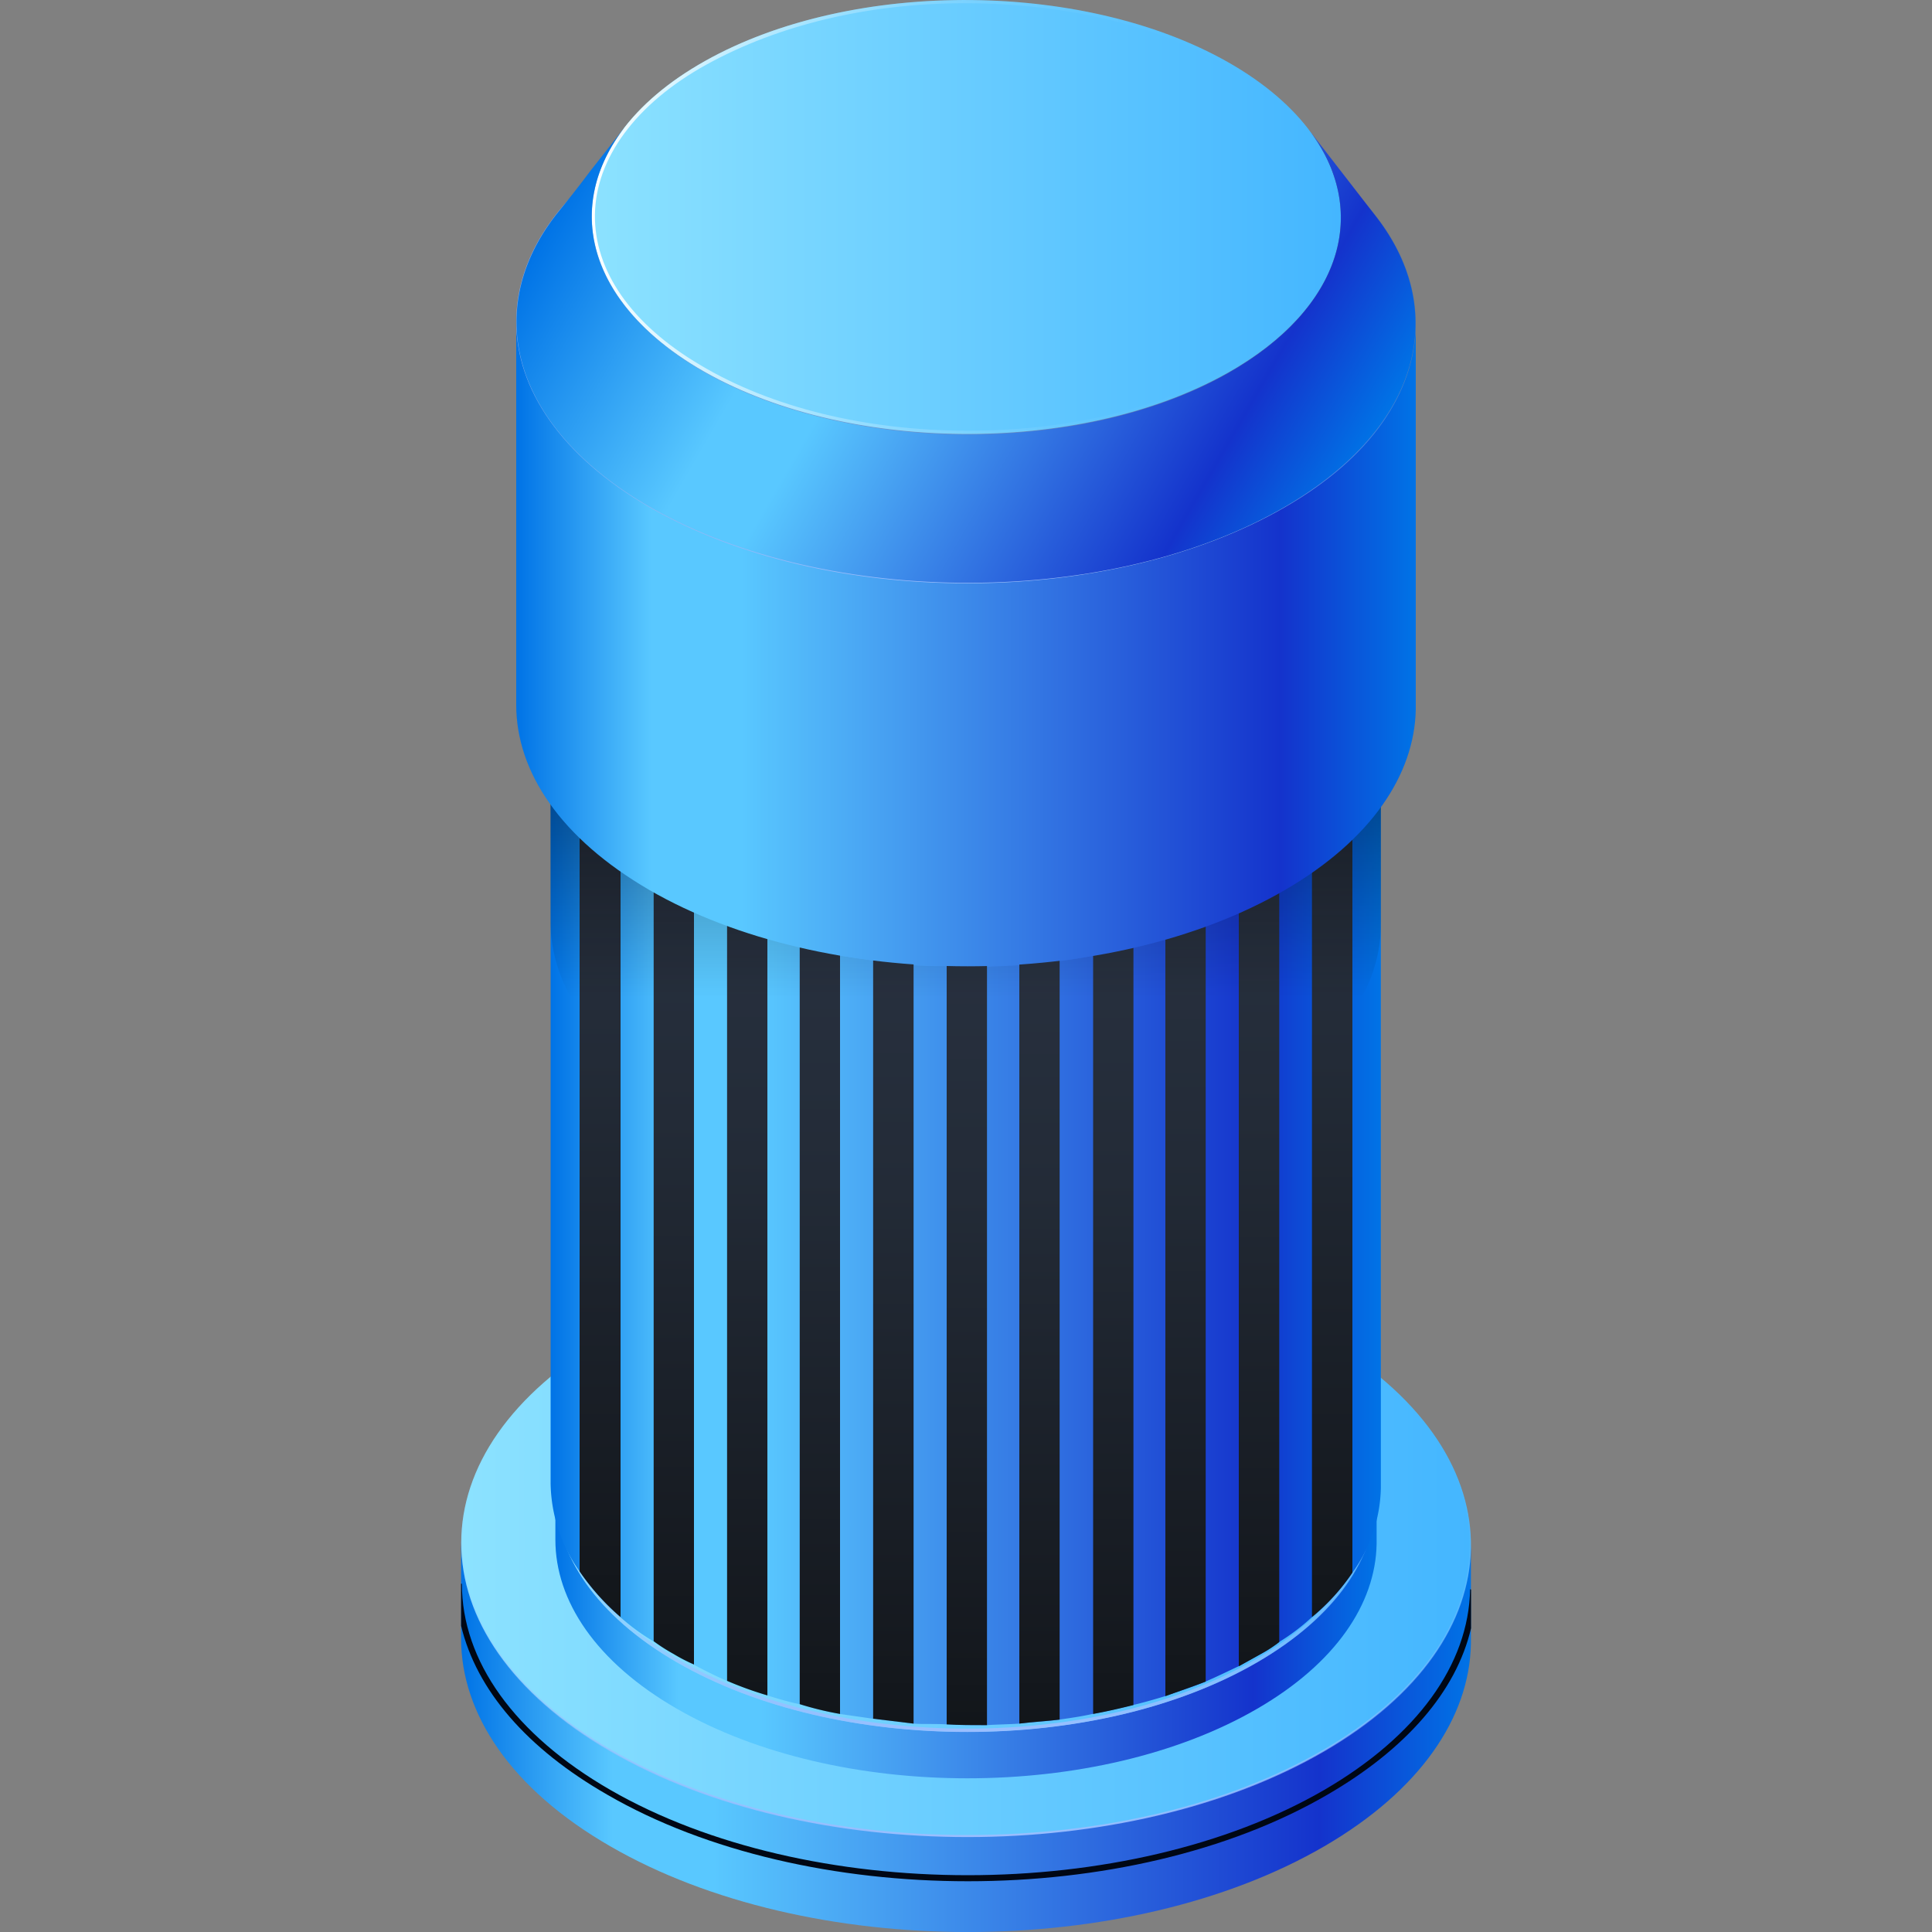 <svg xmlns="http://www.w3.org/2000/svg" xmlns:xlink="http://www.w3.org/1999/xlink" viewBox="0 0 150 150"><rect x="0" y="0" width="150" height="150" fill="#808080" stroke="none"/><defs><style>.cls-1,.cls-2{fill:none;}.cls-2{stroke:#fff;stroke-miterlimit:10;stroke-width:0.1px;}.cls-3{isolation:isolate;}.cls-4{opacity:0;}.cls-5,.cls-8{fill:#000714;}.cls-6{opacity:0.1;fill:url(#新建图案);}.cls-7{fill:url(#未命名的渐变_12);}.cls-27,.cls-32,.cls-8{mix-blend-mode:overlay;}.cls-9{fill:url(#未命名的渐变_78);}.cls-10{fill:url(#未命名的渐变_42);}.cls-11{fill:url(#未命名的渐变_12-2);}.cls-12{fill:url(#未命名的渐变_78-2);}.cls-13{fill:url(#未命名的渐变_42-2);}.cls-14{fill:url(#未命名的渐变_12-3);}.cls-15{fill:url(#未命名的渐变_16);}.cls-16{fill:url(#未命名的渐变_16-2);}.cls-17{fill:url(#未命名的渐变_16-3);}.cls-18{fill:url(#未命名的渐变_16-4);}.cls-19{fill:url(#未命名的渐变_16-5);}.cls-20{fill:url(#未命名的渐变_16-6);}.cls-21{fill:url(#未命名的渐变_16-7);}.cls-22{fill:url(#未命名的渐变_16-8);}.cls-23{fill:url(#未命名的渐变_16-9);}.cls-24{fill:url(#未命名的渐变_16-10);}.cls-25{fill:url(#未命名的渐变_16-11);}.cls-26{fill:url(#未命名的渐变_13);}.cls-27{fill:url(#未命名的渐变_38);}.cls-28{fill:url(#未命名的渐变_12-4);}.cls-29{fill:url(#未命名的渐变_13-2);}.cls-30{fill:url(#未命名的渐变_42-3);}.cls-31{fill:url(#未命名的渐变_78-3);}.cls-33{fill:url(#未命名的渐变_29);}.cls-34{fill:url(#未命名的渐变_24);}.cls-35{opacity:0.2;}</style><pattern id="新建图案" data-name="新建图案" width="18.57" height="32.16" patternTransform="translate(3525.68 727.44)" patternUnits="userSpaceOnUse" viewBox="0 0 18.57 32.16"><rect class="cls-1" width="18.57" height="32.16"/><polyline class="cls-2" points="18.57 21.44 18.57 32.16 18.57 42.88"/><polyline class="cls-2" points="9.29 26.8 18.57 32.16 27.85 37.51 27.85 37.52"/><polyline class="cls-2" points="9.29 37.52 9.29 37.51 18.57 32.16 27.85 26.8"/><polygon class="cls-2" points="27.85 37.52 27.85 26.8 18.57 21.44 9.28 26.8 9.28 37.52 18.57 42.88 27.85 37.52"/><polyline class="cls-2" points="0 21.44 0 32.16 0 42.88"/><polyline class="cls-2" points="-9.28 26.8 0 32.16 9.28 37.51 9.28 37.52"/><polyline class="cls-2" points="-9.28 37.52 -9.28 37.51 0 32.16 9.28 26.8"/><polygon class="cls-2" points="9.28 37.52 9.28 26.8 0 21.44 -9.29 26.8 -9.29 37.52 0 42.88 9.28 37.52"/><polyline class="cls-2" points="18.57 10.72 27.85 16.08 37.13 21.43 37.13 21.44"/><polyline class="cls-2" points="18.57 21.44 18.57 21.43 27.85 16.08 37.13 10.72"/><polygon class="cls-2" points="37.14 21.44 37.14 10.72 27.85 5.36 18.57 10.72 18.57 21.44 27.85 26.8 37.14 21.44"/><polyline class="cls-2" points="9.29 5.36 9.29 16.08 9.29 26.8"/><polyline class="cls-2" points="0.01 10.72 9.29 16.08 18.57 21.43 18.57 21.44"/><polyline class="cls-2" points="0.01 21.44 0.01 21.43 9.29 16.08 18.57 10.72"/><polygon class="cls-2" points="18.57 21.44 18.57 10.72 9.28 5.36 0 10.72 0 21.44 9.28 26.8 18.57 21.44"/><polyline class="cls-2" points="-18.56 10.72 -9.28 16.08 0 21.43 0 21.44"/><polyline class="cls-2" points="-18.56 21.44 -18.56 21.43 -9.28 16.08 0 10.72"/><polygon class="cls-2" points="0 21.44 0 10.72 -9.29 5.36 -18.57 10.72 -18.57 21.44 -9.29 26.8 0 21.44"/><polyline class="cls-2" points="18.57 -10.72 18.57 0 18.57 10.72"/><polyline class="cls-2" points="9.29 -5.36 18.57 0 27.85 5.35 27.85 5.36"/><polyline class="cls-2" points="9.29 5.36 9.29 5.35 18.57 0 27.85 -5.36"/><polygon class="cls-2" points="27.85 5.36 27.85 -5.36 18.57 -10.72 9.28 -5.36 9.28 5.36 18.57 10.72 27.85 5.36"/><polyline class="cls-2" points="0 -10.72 0 0 0 10.72"/><polyline class="cls-2" points="-9.28 -5.36 0 0 9.28 5.35 9.28 5.36"/><polyline class="cls-2" points="-9.28 5.36 -9.28 5.35 0 0 9.28 -5.36"/><polygon class="cls-2" points="9.28 5.36 9.28 -5.36 0 -10.72 -9.29 -5.36 -9.29 5.36 0 10.72 9.28 5.36"/></pattern><linearGradient id="未命名的渐变_12" x1="35.8" y1="134.75" x2="114.2" y2="134.75" gradientUnits="userSpaceOnUse"><stop offset="0" stop-color="#0073e6"/><stop offset="0.15" stop-color="#59c8ff"/><stop offset="0.25" stop-color="#59c8ff"/><stop offset="0.85" stop-color="#1433cc"/><stop offset="1" stop-color="#0073e6"/></linearGradient><linearGradient id="未命名的渐变_78" x1="28.89" y1="116.17" x2="107.28" y2="116.17" gradientTransform="translate(6.92 3.7)" gradientUnits="userSpaceOnUse"><stop offset="0" stop-color="#8ce2ff"/><stop offset="1" stop-color="#44b6ff"/></linearGradient><linearGradient id="未命名的渐变_42" x1="75" y1="142.57" x2="75" y2="97.16" gradientUnits="userSpaceOnUse"><stop offset="0" stop-color="#99beff"/><stop offset="0.02" stop-color="#99beff" stop-opacity="0.93"/><stop offset="0.09" stop-color="#99beff" stop-opacity="0.74"/><stop offset="0.17" stop-color="#99beff" stop-opacity="0.56"/><stop offset="0.25" stop-color="#99beff" stop-opacity="0.41"/><stop offset="0.33" stop-color="#99beff" stop-opacity="0.28"/><stop offset="0.43" stop-color="#99beff" stop-opacity="0.18"/><stop offset="0.53" stop-color="#99beff" stop-opacity="0.1"/><stop offset="0.64" stop-color="#99beff" stop-opacity="0.04"/><stop offset="0.77" stop-color="#99beff" stop-opacity="0.01"/><stop offset="1" stop-color="#99beff" stop-opacity="0"/></linearGradient><linearGradient id="未命名的渐变_12-2" x1="36.2" y1="123.21" x2="99.95" y2="123.21" gradientTransform="translate(6.92 3.7)" xlink:href="#未命名的渐变_12"/><linearGradient id="未命名的渐变_78-2" x1="43.12" y1="116" x2="106.88" y2="116" gradientTransform="matrix(1, 0, 0, 1, 0, 0)" xlink:href="#未命名的渐变_78"/><linearGradient id="未命名的渐变_42-2" x1="75" y1="134.46" x2="75" y2="97.53" xlink:href="#未命名的渐变_42"/><linearGradient id="未命名的渐变_12-3" x1="42.79" y1="93.43" x2="107.21" y2="93.43" xlink:href="#未命名的渐变_12"/><linearGradient id="未命名的渐变_16" x1="46.61" y1="125.55" x2="46.61" y2="59.81" gradientUnits="userSpaceOnUse"><stop offset="0" stop-color="#12161a"/><stop offset="0.1" stop-color="#15191f"/><stop offset="0.66" stop-color="#232b37"/><stop offset="1" stop-color="#283140"/></linearGradient><linearGradient id="未命名的渐变_16-2" x1="52.31" y1="129.24" x2="52.31" y2="65.2" xlink:href="#未命名的渐变_16"/><linearGradient id="未命名的渐变_16-3" x1="58.02" y1="131.63" x2="58.02" y2="68.2" xlink:href="#未命名的渐变_16"/><linearGradient id="未命名的渐变_16-4" x1="63.66" y1="133.07" x2="63.66" y2="70.02" xlink:href="#未命名的渐变_16"/><linearGradient id="未命名的渐变_16-5" x1="69.36" y1="133.82" x2="69.36" y2="71.15" xlink:href="#未命名的渐变_16"/><linearGradient id="未命名的渐变_16-6" x1="75.06" y1="133.94" x2="75.06" y2="71.59" xlink:href="#未命名的渐变_16"/><linearGradient id="未命名的渐变_16-7" x1="80.7" y1="133.82" x2="80.7" y2="71.21" xlink:href="#未命名的渐变_16"/><linearGradient id="未命名的渐变_16-8" x1="86.41" y1="133.07" x2="86.41" y2="70.08" xlink:href="#未命名的渐变_16"/><linearGradient id="未命名的渐变_16-9" x1="92.05" y1="131.69" x2="92.05" y2="68.27" xlink:href="#未命名的渐变_16"/><linearGradient id="未命名的渐变_16-10" x1="97.75" y1="129.37" x2="97.75" y2="65.26" xlink:href="#未命名的渐变_16"/><linearGradient id="未命名的渐变_16-11" x1="103.45" y1="125.55" x2="103.45" y2="59.87" xlink:href="#未命名的渐变_16"/><linearGradient id="未命名的渐变_13" x1="35.85" y1="49.54" x2="100.31" y2="49.54" gradientTransform="translate(6.92 3.7)" gradientUnits="userSpaceOnUse"><stop offset="0" stop-color="#89abe6"/><stop offset="1" stop-color="#547099"/></linearGradient><linearGradient id="未命名的渐变_38" x1="75" y1="90.38" x2="75" y2="56.34" gradientUnits="userSpaceOnUse"><stop offset="0.38" stop-opacity="0"/><stop offset="1" stop-opacity="0.5"/></linearGradient><linearGradient id="未命名的渐变_12-4" x1="33.16" y1="46.17" x2="103" y2="46.17" gradientTransform="translate(6.92 3.7)" xlink:href="#未命名的渐变_12"/><linearGradient id="未命名的渐变_13-2" x1="33.16" y1="21.34" x2="103" y2="21.34" xlink:href="#未命名的渐变_13"/><linearGradient id="未命名的渐变_42-3" x1="75" y1="45.26" x2="75" y2="4.81" xlink:href="#未命名的渐变_42"/><linearGradient id="未命名的渐变_78-3" x1="45.94" y1="16.85" x2="104.11" y2="16.85" gradientTransform="matrix(1, 0, 0, 1, 0, 0)" xlink:href="#未命名的渐变_78"/><linearGradient id="未命名的渐变_29" x1="45.94" y1="16.85" x2="104.11" y2="16.85" gradientUnits="userSpaceOnUse"><stop offset="0" stop-color="#fff"/><stop offset="0.02" stop-color="#fff" stop-opacity="0.93"/><stop offset="0.09" stop-color="#fff" stop-opacity="0.74"/><stop offset="0.17" stop-color="#fff" stop-opacity="0.56"/><stop offset="0.25" stop-color="#fff" stop-opacity="0.41"/><stop offset="0.33" stop-color="#fff" stop-opacity="0.28"/><stop offset="0.43" stop-color="#fff" stop-opacity="0.18"/><stop offset="0.53" stop-color="#fff" stop-opacity="0.1"/><stop offset="0.64" stop-color="#fff" stop-opacity="0.04"/><stop offset="0.77" stop-color="#fff" stop-opacity="0.01"/><stop offset="1" stop-color="#fff" stop-opacity="0"/></linearGradient><linearGradient id="未命名的渐变_24" x1="47.78" y1="8.38" x2="103.04" y2="40.29" gradientUnits="userSpaceOnUse"><stop offset="0" stop-color="#0073e6"/><stop offset="0.3" stop-color="#59c8ff"/><stop offset="0.4" stop-color="#59c8ff"/><stop offset="0.85" stop-color="#1433cc"/><stop offset="1" stop-color="#0073e6"/></linearGradient></defs><title>偏航电机</title><g class="cls-3"><g id="图层_2" data-name="图层 2"><g id="图元"><g id="偏航电机"><g id="背景" class="cls-4"><rect class="cls-5" width="150" height="150"/><rect id="网格" class="cls-6" width="150" height="150"/></g><path class="cls-7" d="M114.2,119.92v7.73c-.11,5.68-3.92,11.36-11.39,15.7-15.26,8.87-40.07,8.87-55.42,0-7.73-4.45-11.59-10.3-11.59-16.13V119.5c0,5.85,3.86,11.68,11.59,16.13,15.35,8.88,40.16,8.86,55.42,0C110.28,131.31,114.09,125.62,114.2,119.92Z"/><path class="cls-8" d="M114.14,123.38c-.11,5.87-4.14,11.4-11.31,15.58-15.24,8.84-40.12,8.84-55.46,0-7.43-4.29-11.51-10-11.51-16H35.8v3.27c1.2,5,5.11,9.53,11.35,13.11,7.72,4.47,17.86,6.72,28,6.72s20.23-2.25,27.91-6.72c6.09-3.53,10-8,11.15-12.92v-3Z"/><path class="cls-9" d="M114.2,119.68v.54c-.11,5.69-3.91,11.37-11.38,15.7-15.26,8.86-40.08,8.88-55.44,0-7.71-4.45-11.57-10.29-11.57-16.13s3.8-11.56,11.39-16c15.26-8.86,40.07-8.86,55.43,0C110.23,108.2,114.09,113.93,114.2,119.68Z"/><path class="cls-10" d="M74.87,97.16v.1c10.45,0,20.3,2.36,27.71,6.65s11.4,9.82,11.52,15.77v.53c-.12,5.9-4.14,11.45-11.33,15.62-7.37,4.29-17.19,6.64-27.65,6.64s-20.28-2.35-27.69-6.64-11.52-10-11.52-16,4-11.64,11.34-15.89,17.17-6.64,27.62-6.64v-.1m0,0c-10,0-20,2.22-27.67,6.65s-11.39,10.21-11.39,16,3.86,11.68,11.57,16.13,17.71,6.65,27.74,6.65,20.06-2.22,27.7-6.65c7.47-4.33,11.27-10,11.38-15.7v-.54c-.11-5.75-4-11.48-11.57-15.86S84.9,97.16,74.87,97.16Z"/><path class="cls-11" d="M106.88,116v3.89c-.09,4.63-3.19,9.25-9.26,12.77-12.41,7.21-32.6,7.21-45.08,0-6.27-3.62-9.42-8.37-9.42-13.11V115.7c0,4.75,3.15,9.49,9.42,13.12,12.48,7.21,32.67,7.2,45.08,0C103.69,125.29,106.79,120.67,106.88,116Z"/><path class="cls-12" d="M106.88,115.85v.43c-.09,4.63-3.19,9.25-9.26,12.77-12.41,7.21-32.6,7.22-45.08,0-6.27-3.62-9.42-8.37-9.42-13.12s3.1-9.4,9.27-13C64.8,95.73,85,95.73,97.47,103,103.65,106.51,106.79,111.17,106.88,115.85Z"/><path class="cls-13" d="M74.89,97.78h0c8.47,0,16.45,1.91,22.46,5.38s9.18,7.91,9.28,12.69v.42c-.1,4.74-3.34,9.2-9.14,12.56-6,3.47-13.92,5.38-22.39,5.38s-16.44-1.91-22.44-5.38-9.29-8-9.29-12.9,3.25-9.35,9.15-12.78,13.9-5.37,22.37-5.37m0-.25c-8.15,0-16.3,1.8-22.5,5.41s-9.27,8.3-9.27,13,3.15,9.5,9.42,13.12,14.4,5.41,22.56,5.41,16.31-1.8,22.52-5.41,9.17-8.14,9.26-12.77v-.43c-.09-4.68-3.23-9.34-9.41-12.9s-14.42-5.42-22.58-5.42Z"/><path class="cls-14" d="M107.21,53.29v62.23A11.64,11.64,0,0,1,105,122.1a16.16,16.16,0,0,1-3.14,3.45,15.79,15.79,0,0,1-2.56,1.94,10.3,10.3,0,0,1-1.45.94l-1.69.94c-.81.38-1.69.81-2.57,1.19s-2.07.75-3.13,1.13c-.82.25-1.69.5-2.51.69-1,.25-2.07.5-3.13.69-.82.19-1.69.31-2.57.44s-2.07.18-3.13.31c-.82.06-1.63.06-2.51.12-1.07,0-2.13,0-3.13-.06s-1.7,0-2.57-.06l-3.14-.38-2.57-.37a24.64,24.64,0,0,1-3.13-.76c-.88-.18-1.69-.43-2.51-.68a27.73,27.73,0,0,1-3.13-1.13c-.88-.38-1.75-.82-2.57-1.26a12.88,12.88,0,0,1-1.57-.81,13.82,13.82,0,0,1-1.56-1,16.2,16.2,0,0,1-2.57-1.88A18.18,18.18,0,0,1,45,122a12.07,12.07,0,0,1-2.25-6.83V52.91A12.26,12.26,0,0,0,45,59.81a18.18,18.18,0,0,0,3.14,3.51,16.2,16.2,0,0,0,2.57,1.88,13.82,13.82,0,0,0,1.56,1,12.88,12.88,0,0,0,1.57.81c.82.44,1.69.82,2.57,1.19a25.9,25.9,0,0,0,3.13,1.13,16,16,0,0,0,2.51.69,24.62,24.62,0,0,0,3.13.75l2.57.38,3.14.38c.87.06,1.69.06,2.57.06s2.06.06,3.13.06c.88-.06,1.69-.06,2.51-.12,1.06-.13,2.13-.19,3.13-.32S84,71,84.84,70.77A22.91,22.91,0,0,0,88,70.08c.82-.18,1.69-.43,2.51-.69a25.86,25.86,0,0,0,3.13-1.12c.88-.38,1.76-.76,2.57-1.19.57-.25,1.13-.57,1.69-.88a11.27,11.27,0,0,0,1.45-.94,16.38,16.38,0,0,0,2.56-1.94A16.16,16.16,0,0,0,105,59.87,11.66,11.66,0,0,0,107.21,53.29Z"/><path class="cls-15" d="M48.18,63.32v62.23A18.18,18.18,0,0,1,45,122V59.81A18.18,18.18,0,0,0,48.18,63.32Z"/><path class="cls-16" d="M53.88,67v62.23a12.88,12.88,0,0,1-1.57-.81,13.82,13.82,0,0,1-1.56-1V65.2a13.82,13.82,0,0,0,1.56,1A12.88,12.88,0,0,0,53.88,67Z"/><path class="cls-17" d="M59.58,69.33v62.3a27.73,27.73,0,0,1-3.13-1.13V68.2A25.9,25.9,0,0,0,59.58,69.33Z"/><path class="cls-18" d="M65.22,70.77v62.3a24.64,24.64,0,0,1-3.13-.76V70A24.62,24.62,0,0,0,65.22,70.77Z"/><path class="cls-19" d="M70.93,71.53v62.29l-3.14-.38V71.15Z"/><path class="cls-20" d="M76.63,71.65v62.29c-1.07,0-2.13,0-3.13-.06V71.59C74.5,71.65,75.56,71.65,76.63,71.65Z"/><path class="cls-21" d="M82.27,71.21v62.3c-1,.12-2.07.18-3.13.31V71.53C80.2,71.4,81.27,71.34,82.27,71.21Z"/><path class="cls-22" d="M88,70.08v62.3c-1,.25-2.07.5-3.13.69V70.77A22.91,22.91,0,0,0,88,70.08Z"/><path class="cls-23" d="M93.61,68.27v62.29c-1,.38-2.07.75-3.13,1.13V69.39A25.86,25.86,0,0,0,93.61,68.27Z"/><path class="cls-24" d="M99.32,65.26v62.23a10.3,10.3,0,0,1-1.45.94l-1.69.94V67.08c.57-.25,1.13-.57,1.69-.88A11.27,11.27,0,0,0,99.32,65.26Z"/><path class="cls-25" d="M105,59.87V122.1a16.16,16.16,0,0,1-3.14,3.45V63.32A16.16,16.16,0,0,0,105,59.87Z"/><path class="cls-26" d="M107.23,53.08v.44c-.09,4.68-3.22,9.35-9.36,12.91-12.54,7.29-33,7.3-45.58,0C46,62.77,42.77,58,42.77,53.17S45.9,43.66,52.14,40c12.54-7.29,33-7.29,45.58,0C104,43.64,107.14,48.35,107.23,53.08Z"/><path class="cls-27" d="M107.21,56.66V72A11.69,11.69,0,0,1,105,78.54,15.89,15.89,0,0,1,101.88,82a16.52,16.52,0,0,1-2.57,2,11.82,11.82,0,0,1-1.44.93l-1.69,1c-.82.37-1.69.81-2.57,1.19s-2.07.75-3.13,1.12c-.82.25-1.7.51-2.51.69-1,.25-2.07.5-3.13.69-.82.19-1.7.32-2.57.44s-2.07.19-3.14.31c-.81.07-1.63.07-2.5.13-1.07,0-2.13,0-3.14-.06s-1.69,0-2.57-.07l-3.13-.37-2.57-.38a26.45,26.45,0,0,1-3.13-.75c-.88-.19-1.69-.44-2.51-.69a25.9,25.9,0,0,1-3.13-1.13c-.88-.37-1.76-.81-2.57-1.25a11.09,11.09,0,0,1-1.57-.82,13.46,13.46,0,0,1-1.57-1A16,16,0,0,1,48.17,82,18.15,18.15,0,0,1,45,78.47a12,12,0,0,1-2.26-6.83V56.34A12,12,0,0,0,45,63.17a18.15,18.15,0,0,0,3.13,3.51,16,16,0,0,0,2.57,1.88,15,15,0,0,0,1.57,1,12.19,12.19,0,0,0,1.57.81c.81.44,1.69.88,2.57,1.25a25.9,25.9,0,0,0,3.13,1.13c.82.25,1.63.5,2.51.69a26.45,26.45,0,0,0,3.13.75l2.57.38,3.13.37c.88.07,1.7.07,2.57.07s2.07.06,3.14.06c.87-.06,1.69-.06,2.5-.13,1.07-.12,2.13-.18,3.14-.31s1.75-.25,2.57-.44C85.9,74,87,73.76,88,73.51c.81-.18,1.69-.44,2.51-.69,1.06-.37,2.13-.75,3.13-1.12s1.75-.82,2.57-1.19l1.69-.94a13.21,13.21,0,0,0,1.44-.94,16.52,16.52,0,0,0,2.57-1.95A15.89,15.89,0,0,0,105,63.24,11.69,11.69,0,0,0,107.21,56.66Z"/><path class="cls-28" d="M109.92,25.09v30c-.1,5.07-3.49,10.13-10.14,14C86.19,77,64.07,77,50.4,69.09c-6.87-4-10.32-9.16-10.32-14.36v-30c0,5.2,3.45,10.4,10.32,14.37,13.67,7.91,35.79,7.9,49.38,0C106.43,35.22,109.82,30.16,109.92,25.09Z"/><path class="cls-29" d="M109.92,24.87v.48c-.1,5.07-3.49,10.12-10.14,14-13.59,7.89-35.71,7.9-49.38,0-6.87-4-10.32-9.17-10.32-14.37s3.39-10.3,10.15-14.24c13.6-7.9,35.7-7.9,49.38,0C106.38,14.65,109.82,19.75,109.92,24.87Z"/><path class="cls-30" d="M74.88,4.81v.1C84.19,4.91,93,7,99.56,10.83s10.16,8.74,10.26,14v.47c-.1,5.25-3.69,10.19-10.09,13.91-6.57,3.81-15.31,5.91-24.62,5.91S57,43.06,50.45,39.25,40.18,30.35,40.18,25s3.59-10.36,10.1-14.15,15.3-5.91,24.6-5.91v-.1m0,0c-8.93,0-17.85,2-24.65,5.92S40.08,19.82,40.08,25s3.45,10.4,10.32,14.37,15.78,5.92,24.71,5.92,17.87-2,24.67-5.92,10-8.92,10.14-14v-.48c-.1-5.12-3.54-10.22-10.31-14.13S83.82,4.81,74.88,4.81Z"/><g class="cls-3"><path class="cls-31" d="M95.88,5.14c-11.2-6.69-29.61-6.87-41.13-.41S43,21.86,54.17,28.55s29.61,6.88,41.12.41S107.07,11.84,95.88,5.14Z"/><g class="cls-32"><path class="cls-33" d="M74.93.25c7.91,0,15.31,1.81,20.82,5.11,5.29,3.16,8.16,7.3,8.11,11.67s-3.15,8.61-8.69,11.72-12.52,4.69-20,4.69c-7.92,0-15.31-1.81-20.82-5.11C49,25.17,46.13,21,46.19,16.66S49.34,8.05,54.88,5,67.39.25,74.93.25m0-.25C67.65,0,60.38,1.57,54.75,4.73,43.24,11.19,43,21.86,54.17,28.55c5.72,3.42,13.34,5.14,21,5.14,7.27,0,14.55-1.57,20.17-4.73,11.52-6.46,11.78-17.12.59-23.82C90.15,1.72,82.54,0,74.93,0Z"/></g><path class="cls-34" d="M106.85,16.83,101.56,10c4.87,6.28,2.74,13.91-6.27,19-11.51,6.47-29.93,6.28-41.12-.41C45.59,23.42,43.74,16,48.53,9.84l-2.67,3.4Q44.54,15,43.2,16.64C37.46,24,39.68,32.94,50,39.09c13.43,8,35.52,8.25,49.34.5C110.14,33.52,112.68,24.37,106.85,16.83Z"/></g></g></g></g></g></svg>